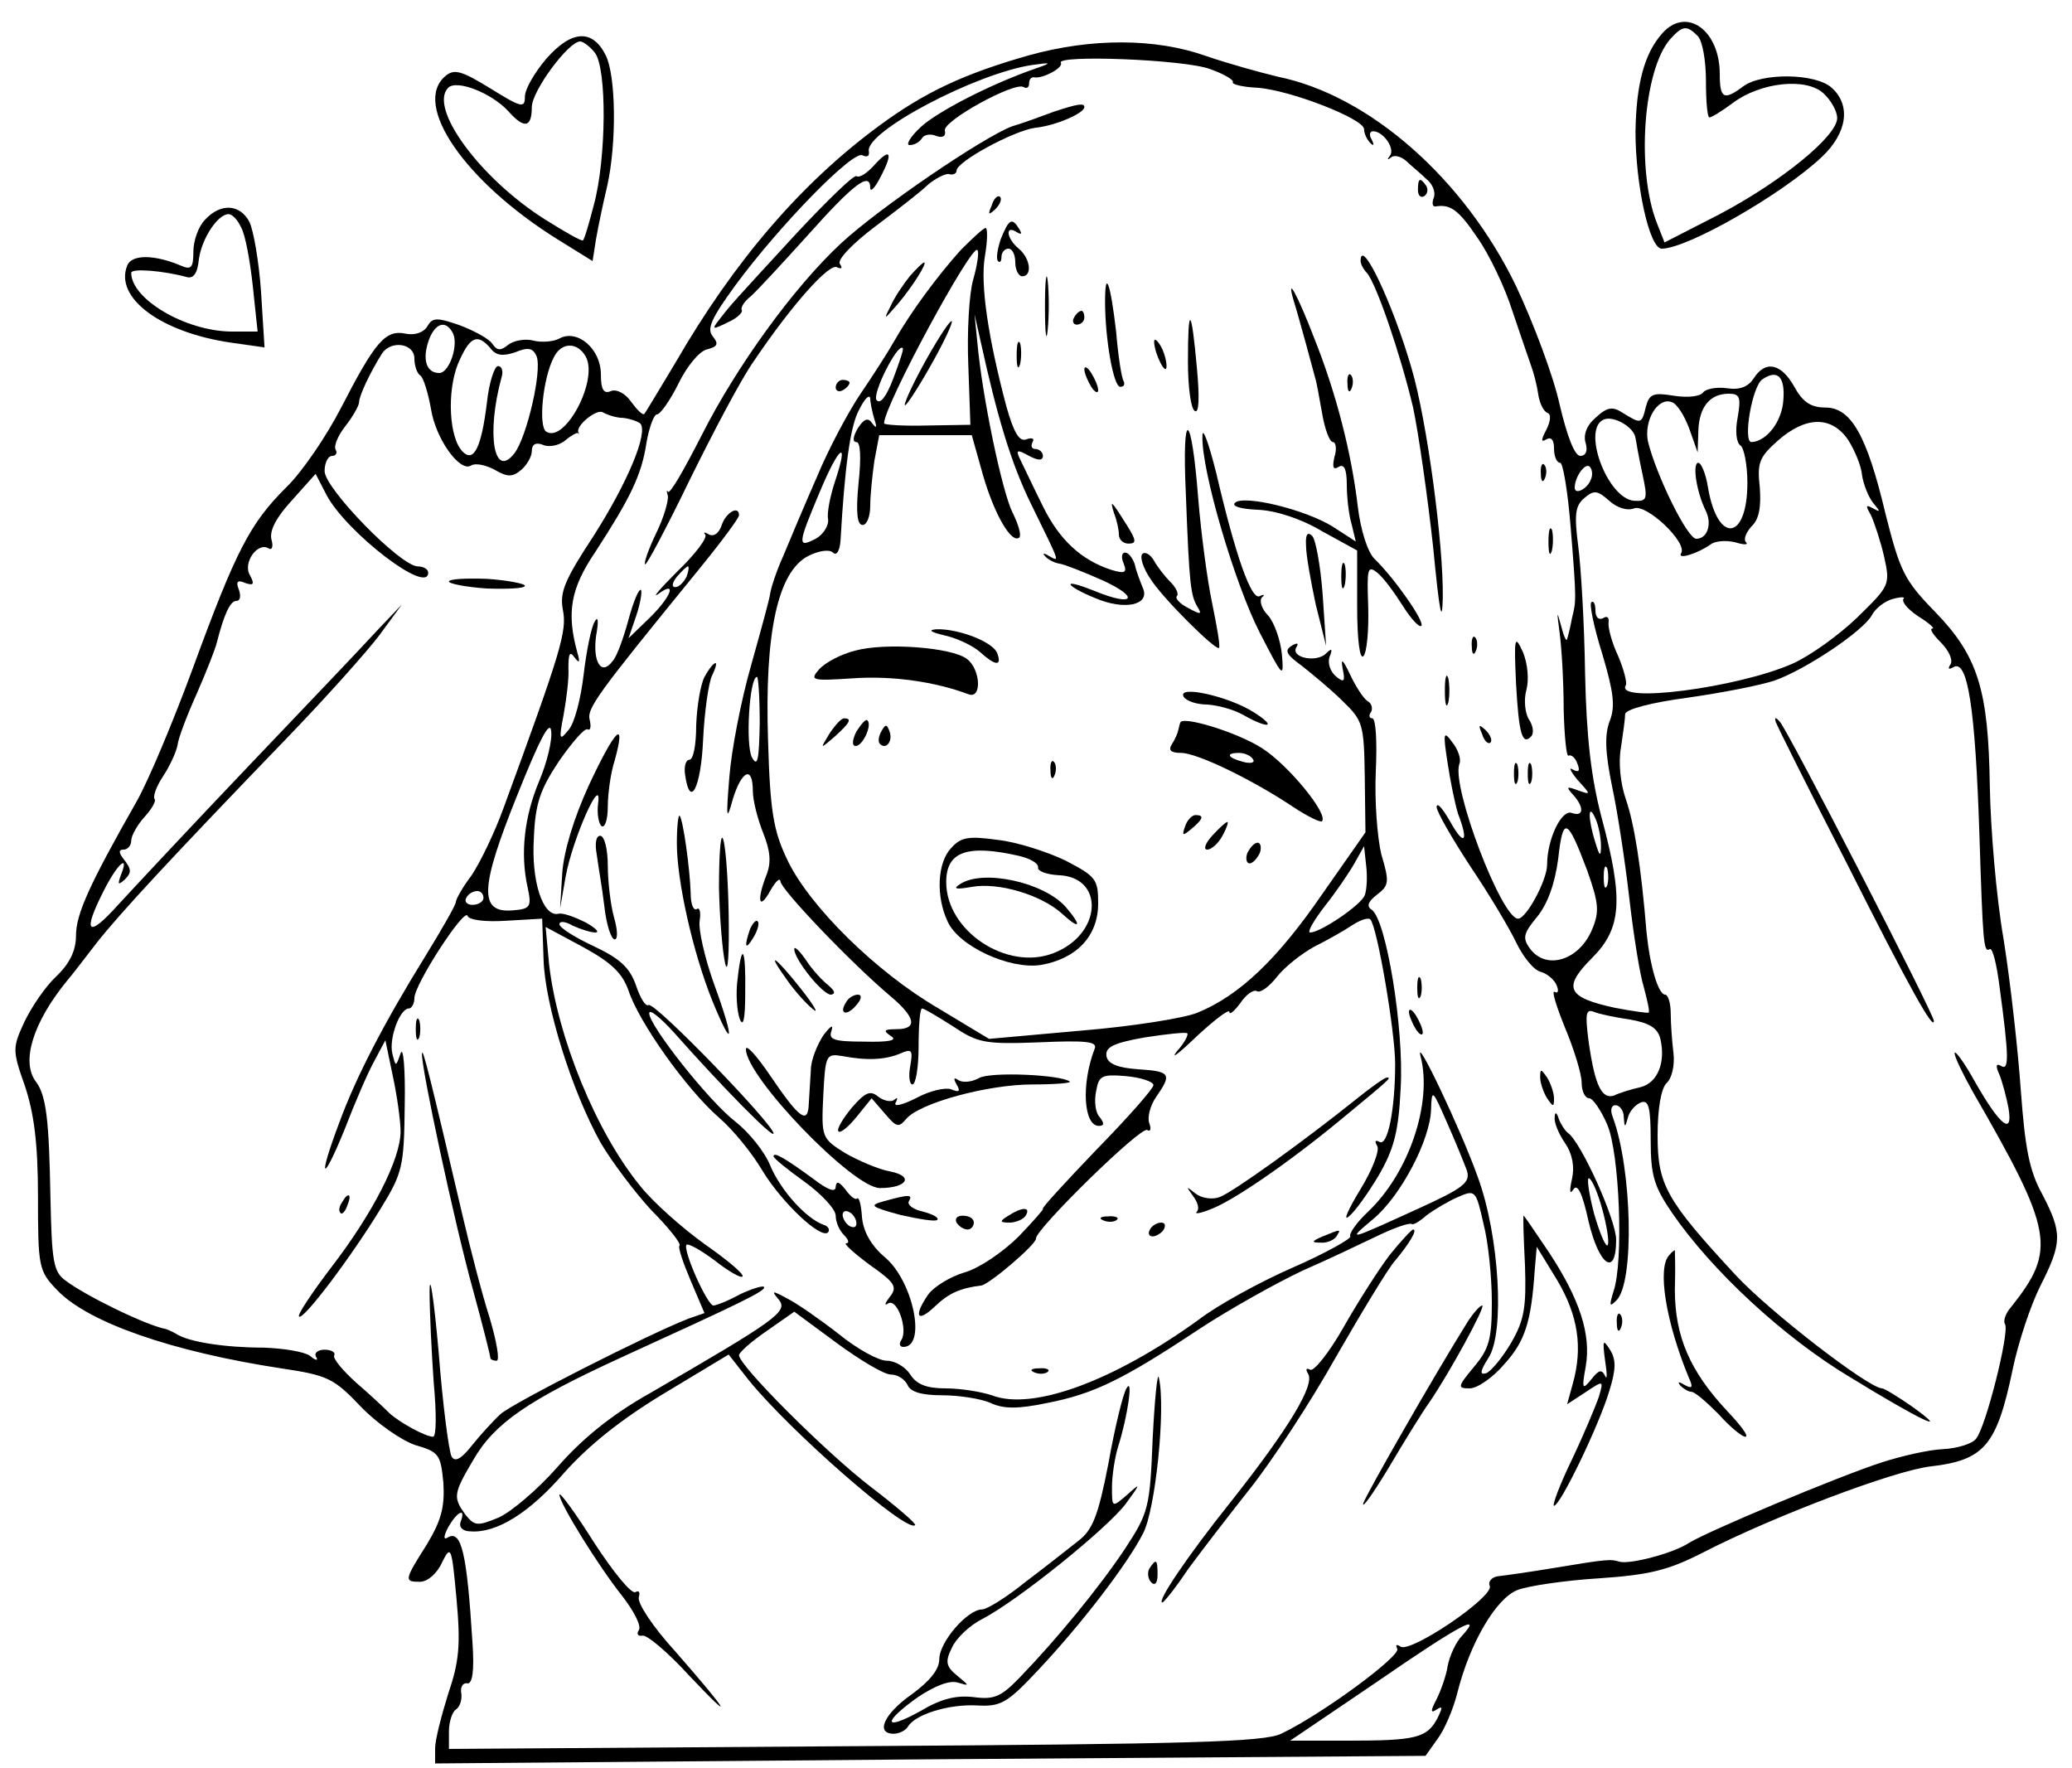 <?xml version="1.0" standalone="no"?>
<!DOCTYPE svg PUBLIC "-//W3C//DTD SVG 20010904//EN"
 "http://www.w3.org/TR/2001/REC-SVG-20010904/DTD/svg10.dtd">
<svg version="1.0" xmlns="http://www.w3.org/2000/svg"
 width="300pt" height="256pt" viewBox="0 0 300 256"
 preserveAspectRatio="xMidYMid meet">
<g transform="translate(0,256) scale(0.1,-0.1)"
fill="#000000" stroke="none">
<path d="M2407 2512 c-26 -29 -38 -73 -39 -143 0 -76 20 -169 38 -169 37 0
175 79 232 133 37 35 42 75 14 100 -23 21 -101 22 -128 2 -28 -21 -34 -18 -34
18 0 63 -48 98 -83 59z m51 -4 c7 -7 12 -36 12 -65 0 -29 2 -53 5 -53 3 0 18
9 34 21 40 30 106 37 131 14 11 -10 20 -26 20 -36 0 -26 -81 -92 -170 -139
l-80 -41 -11 28 c-30 76 -20 221 19 266 18 20 24 21 40 5z"/>
<path d="M791 2475 c-17 -20 -31 -44 -31 -55 0 -17 -5 -16 -50 12 -41 25 -52
29 -65 18 -49 -41 28 -153 163 -237 l50 -31 5 32 c3 17 10 51 16 76 14 62 13
160 -2 190 -19 38 -49 37 -86 -5z m70 9 c18 -22 17 -153 -1 -220 -7 -27 -14
-51 -16 -52 -1 -2 -26 12 -56 31 -93 59 -168 161 -139 190 12 12 62 -7 87 -34
23 -26 34 -24 34 6 0 23 53 95 70 95 4 0 14 -7 21 -16z"/>
<path d="M1490 2480 c-95 -27 -152 -54 -217 -102 -113 -83 -210 -196 -295
-343 -23 -38 -43 -72 -45 -74 -2 -3 -10 5 -19 17 -8 12 -21 19 -29 16 -11 -5
-15 2 -15 24 0 37 -34 66 -60 52 -9 -5 -27 -6 -38 -3 -12 3 -28 0 -36 -6 -11
-9 -16 -9 -23 1 -4 7 -26 19 -47 27 -34 12 -40 11 -47 -1 -5 -9 -18 -14 -32
-11 -29 6 -44 -12 -93 -107 -21 -41 -57 -94 -80 -116 -52 -52 -72 -90 -135
-262 -28 -76 -64 -162 -81 -192 -70 -123 -88 -164 -88 -195 0 -21 -9 -40 -29
-59 -16 -15 -36 -45 -46 -66 -17 -37 -17 -41 1 -92 13 -39 19 -82 19 -160 0
-103 1 -108 28 -136 45 -47 167 -89 324 -113 67 -10 76 -14 115 -55 24 -25 59
-49 79 -56 35 -10 37 -14 41 -55 2 -35 -3 -54 -24 -89 -33 -52 -33 -54 -10
-54 11 0 25 12 32 28 13 26 14 23 21 -53 6 -66 4 -90 -12 -137 -10 -32 -19
-67 -19 -79 l0 -22 717 6 717 5 17 24 c10 13 23 43 29 67 18 72 56 137 87 149
15 6 69 14 118 17 74 5 101 12 150 37 103 53 278 119 330 125 78 9 96 30 119
140 8 39 26 93 40 121 32 63 32 77 3 133 -19 34 -25 68 -31 149 -4 58 -15 157
-25 220 -11 63 -19 163 -20 222 -2 139 -17 188 -79 252 -45 46 -51 59 -72 142
-27 114 -50 154 -87 154 -21 0 -33 8 -45 30 -19 34 -42 39 -59 12 -8 -12 -20
-17 -39 -14 -15 2 -30 -1 -34 -6 -4 -6 -22 -8 -42 -5 -30 5 -36 3 -41 -16 -6
-25 -7 -25 -33 -9 -15 10 -23 9 -40 -7 -13 -11 -18 -25 -14 -37 3 -11 0 -18
-8 -18 -8 0 -19 28 -30 75 -9 41 -38 118 -63 171 -75 155 -212 276 -345 303
-25 6 -72 19 -104 30 -73 26 -166 26 -256 1z m262 -20 c20 -7 35 -16 33 -19
-2 -3 14 -7 35 -8 47 -3 155 -45 155 -60 0 -6 4 -15 9 -20 5 -5 6 -3 2 5 -4 6
-3 12 2 12 15 0 33 -26 24 -36 -4 -5 -3 -6 2 -2 4 4 14 2 22 -5 7 -7 21 -18
29 -26 9 -7 14 -19 11 -27 -3 -8 -2 -13 2 -13 22 4 34 -5 61 -45 17 -24 40
-72 51 -107 12 -35 24 -71 27 -79 3 -8 8 -26 10 -40 2 -14 8 -26 14 -28 5 -2
4 -12 -2 -24 -8 -15 -8 -19 0 -14 7 4 11 -1 11 -13 0 -12 4 -21 9 -21 4 0 11
-42 15 -92 9 -110 8 -108 2 -133 -2 -11 -5 -24 -7 -30 -1 -5 -5 4 -9 20 -6 22
-6 20 -2 -10 3 -22 6 -72 6 -112 1 -39 4 -69 7 -67 4 2 10 -3 13 -12 4 -10 2
-13 -7 -8 -6 4 -3 -3 7 -15 20 -22 20 -22 0 -15 -16 6 -17 5 -6 -7 16 -18 15
-32 -2 -26 -15 6 -36 -38 -36 -75 0 -22 -30 -78 -42 -78 -24 0 -97 192 -85
224 3 7 -2 21 -10 31 -13 18 -14 15 -7 -30 4 -27 11 -60 15 -73 16 -41 9 -48
-11 -12 -11 19 -19 29 -20 22 0 -7 22 -45 48 -85 27 -40 57 -90 67 -111 10
-21 26 -41 36 -43 10 -3 20 -12 23 -20 3 -7 2 -12 -3 -9 -5 3 2 -20 15 -52 13
-31 24 -67 24 -79 0 -13 5 -23 11 -23 5 0 17 -17 26 -38 18 -41 24 -200 9
-242 -6 -20 -6 -23 4 -13 27 25 23 191 -5 266 -4 10 -2 17 4 17 6 0 12 -8 12
-17 1 -16 2 -16 6 -1 2 9 11 19 19 22 11 4 14 -7 14 -55 0 -51 5 -67 31 -105
57 -83 161 -180 258 -238 101 -62 149 -85 89 -42 -20 14 -40 26 -43 26 -19 0
-163 111 -212 164 -101 109 -113 131 -113 202 0 39 5 68 13 76 8 7 12 27 10
43 -2 17 -4 42 -4 58 0 15 -4 27 -8 27 -10 0 -22 41 -27 90 -8 98 -18 158 -30
193 -8 23 -11 54 -7 75 3 20 6 42 6 48 0 7 38 17 91 24 49 7 106 18 126 25 45
16 127 71 140 94 5 10 19 21 31 24 11 3 18 3 15 0 -3 -4 6 -15 21 -25 16 -10
25 -18 21 -18 -5 0 1 -9 12 -20 12 -12 18 -26 14 -32 -4 -6 -3 -8 4 -4 21 13
32 -59 38 -244 5 -156 6 -170 15 -164 4 2 10 -22 14 -54 14 -103 14 -123 2
-115 -7 4 -8 0 -2 -13 4 -10 10 -32 13 -48 7 -41 -12 -26 -48 37 -16 29 -30
48 -30 42 0 -5 12 -30 26 -55 117 -203 122 -229 56 -312 -8 -9 -12 -20 -9 -25
7 -11 -28 -150 -42 -166 -5 -7 -27 -14 -48 -15 -21 -1 -60 -10 -88 -19 -62
-20 -253 -100 -280 -117 -23 -15 -85 -31 -100 -27 -13 4 -17 4 -95 -9 -36 -6
-72 -11 -81 -12 -9 -1 -15 -8 -12 -14 6 -16 -114 -97 -129 -88 -6 4 -8 3 -5
-3 6 -10 -109 -95 -168 -123 -25 -12 -132 -15 -617 -18 l-588 -4 0 26 c0 13 5
28 10 31 6 4 9 14 8 23 -2 9 2 16 8 15 8 -2 11 17 8 60 -8 129 -16 163 -36
151 -6 -4 -6 2 1 15 13 23 26 29 18 8 -3 -8 3 -14 14 -14 38 -3 86 27 136 85
36 40 82 77 145 115 l93 56 29 -37 c59 -73 229 -222 241 -210 2 2 -27 27 -65
56 -65 50 -190 175 -190 190 0 4 18 20 40 35 l40 28 61 -45 c34 -25 69 -46 79
-46 10 0 20 -7 24 -15 4 -10 20 -15 50 -15 25 0 56 -5 70 -11 19 -9 40 -9 83
0 66 13 108 33 218 106 44 29 112 67 150 85 39 17 89 41 112 52 23 11 44 18
47 16 2 -2 12 4 22 13 11 8 31 20 45 26 25 11 26 10 37 -39 7 -27 12 -78 12
-113 0 -54 -4 -68 -26 -94 -24 -29 -24 -31 -6 -31 11 0 34 16 50 35 30 33 39
61 44 135 l3 35 30 -49 c30 -51 37 -97 22 -150 l-8 -29 26 17 c27 18 27 18 20
-6 -4 -12 -21 -53 -39 -91 -18 -37 -29 -67 -26 -67 9 0 65 116 80 166 10 32
10 46 1 60 -10 16 -11 14 -7 -16 3 -19 3 -29 0 -22 -5 10 -9 9 -20 -5 -13 -16
-14 -14 -8 19 8 46 -9 98 -54 166 -19 28 -35 52 -36 52 -1 0 0 -33 2 -72 2
-61 -1 -79 -20 -112 -13 -22 -29 -41 -36 -44 -10 -3 -9 3 3 22 24 36 16 176
-15 261 -24 68 -93 213 -83 175 17 -67 -17 -168 -76 -224 -17 -16 -28 -32 -26
-36 2 -3 -35 -24 -83 -45 -48 -21 -110 -55 -137 -76 -122 -88 -240 -132 -299
-109 -15 5 -45 10 -67 10 -28 0 -42 6 -51 20 -7 11 -22 20 -34 20 -12 0 -43
17 -70 39 -27 21 -60 44 -74 51 -22 12 -24 12 -12 -2 13 -17 -4 -29 -187 -135
-57 -32 -99 -67 -134 -107 -28 -32 -67 -65 -85 -73 -31 -13 -35 -12 -48 4 -18
25 -18 30 11 79 31 54 80 87 215 149 173 79 211 97 206 102 -2 2 -18 -3 -35
-11 -16 -9 -34 -16 -38 -16 -9 0 -45 81 -39 88 3 2 21 -8 41 -23 19 -15 38
-26 40 -23 3 3 -22 24 -55 47 -32 23 -75 61 -93 84 -64 78 -120 216 -132 321
l-5 54 54 -29 c42 -23 57 -38 66 -63 15 -46 84 -143 131 -184 21 -18 49 -53
63 -77 28 -46 85 -100 95 -89 3 4 0 9 -7 11 -25 9 -62 50 -77 86 -8 20 -31 48
-50 63 -38 29 -125 139 -125 157 0 7 16 -6 36 -28 70 -79 144 -154 144 -146 0
13 -172 191 -181 186 -4 -3 -12 10 -18 28 -9 26 -23 39 -61 57 -28 13 -50 27
-50 32 0 5 9 4 19 -2 11 -5 26 -10 33 -10 7 0 0 7 -15 15 -16 8 -33 14 -39 12
-22 -4 -39 47 -35 110 2 50 9 70 37 112 19 27 37 48 41 45 4 -2 5 4 3 13 -5
17 9 36 159 220 31 38 57 73 57 77 0 15 -19 4 -25 -14 -4 -12 -11 -17 -18 -14
-7 4 -9 4 -6 0 4 -4 -14 -28 -40 -53 -25 -25 -38 -40 -28 -33 28 21 19 -4 -13
-35 l-30 -29 11 32 c6 18 9 35 7 38 -3 2 -11 -17 -18 -43 -7 -26 -17 -54 -23
-60 -16 -22 -29 -2 -24 36 4 22 3 30 -2 21 -5 -8 -12 -43 -16 -77 -4 -34 -13
-70 -22 -80 -13 -16 -14 -14 -7 22 4 22 8 53 7 68 0 21 2 25 9 15 7 -9 8 -7 4
7 -16 58 -10 93 26 146 50 77 67 111 74 158 4 23 11 41 15 41 5 0 19 20 31 44
12 25 30 47 41 50 16 4 18 8 9 19 -9 11 -2 26 32 73 64 87 172 198 185 189 7
-3 10 -1 9 6 -6 28 155 113 237 125 28 4 28 3 5 -5 -64 -22 -142 -62 -167 -85
-15 -14 -22 -26 -16 -26 7 0 14 4 18 10 3 5 12 7 21 3 9 -3 14 0 12 8 -3 14
101 71 114 63 5 -3 8 0 8 5 0 6 3 10 8 9 12 -2 42 14 38 21 -8 12 179 5 216
-9z m-1097 -381 c10 -16 -4 -59 -19 -59 -19 0 -25 20 -15 48 9 24 24 29 34 11z
m55 -23 c8 -11 18 -12 36 -6 19 8 26 6 31 -6 8 -21 -14 -116 -32 -140 -30 -39
-41 28 -19 109 3 9 1 17 -5 17 -5 0 -13 -24 -16 -53 -8 -65 -19 -87 -35 -71
-20 20 -23 87 -7 127 17 40 28 45 47 23z m-110 -15 c0 -11 4 -22 9 -25 4 -3
11 -25 15 -48 7 -44 42 -92 58 -82 6 4 21 1 34 -6 19 -11 26 -11 39 0 8 7 15
19 15 27 0 10 6 13 16 9 9 -4 23 -1 32 6 8 7 17 12 19 11 1 -2 2 -1 1 0 -7 9
26 36 35 30 7 -4 20 -8 29 -8 10 -1 21 -5 25 -8 12 -13 -18 -85 -67 -162 -42
-64 -50 -82 -45 -108 6 -31 -2 -58 -86 -287 -13 -36 -34 -79 -46 -97 -13 -17
-23 -35 -23 -39 0 -4 -20 -39 -44 -78 -60 -97 -101 -176 -125 -242 -31 -82
-25 -90 8 -9 15 39 34 83 43 99 l16 30 11 -53 c6 -28 11 -64 11 -79 0 -40 -40
-118 -99 -195 -29 -38 -51 -71 -48 -73 6 -6 76 87 118 156 32 52 34 61 35 150
1 52 -2 86 -6 75 -7 -20 -7 -20 -12 0 -5 22 11 65 24 65 4 0 8 7 8 15 0 20 73
132 77 119 2 -6 26 -9 56 -7 l52 3 2 -59 c2 -66 41 -191 83 -266 16 -27 49
-71 73 -97 25 -25 43 -48 41 -51 -3 -2 5 -25 16 -51 l20 -47 -23 -8 c-57 -22
-254 -122 -272 -138 -11 -10 -30 -31 -42 -46 -15 -19 -24 -24 -29 -16 -4 7
-13 75 -19 153 -7 78 -13 116 -13 86 0 -30 3 -90 6 -132 4 -43 4 -78 -1 -78
-11 0 -49 21 -63 34 -6 6 -27 26 -48 44 -20 18 -35 36 -32 40 2 4 -4 8 -14 8
-10 0 -16 -5 -12 -11 3 -5 -1 -5 -9 2 -8 6 -38 11 -68 12 -54 0 -108 8 -126
20 -5 3 -12 6 -15 7 -28 5 -116 48 -145 70 -18 13 -20 28 -22 122 -2 111 -6
146 -21 166 -22 29 -4 86 45 146 7 8 26 33 43 55 33 42 108 123 274 295 56 58
116 125 135 150 l33 45 -38 -40 c-20 -22 -104 -110 -185 -195 -81 -85 -165
-175 -188 -200 -44 -49 -52 -41 -21 20 20 40 38 55 25 23 -5 -14 -4 -15 6 -6
10 10 9 15 -1 28 -8 10 -9 15 -1 15 6 0 11 6 11 13 0 7 9 23 19 34 11 12 17
23 15 26 -3 3 2 18 12 33 10 15 19 35 21 45 1 10 14 44 28 75 14 32 27 65 29
74 10 39 19 60 28 60 6 0 7 7 4 16 -5 12 -2 15 9 10 12 -4 14 -2 7 11 -11 18
11 49 27 39 5 -3 7 3 4 13 -3 13 7 32 30 57 l34 38 16 -31 c29 -54 147 -145
147 -112 0 5 -7 9 -15 9 -25 0 -135 113 -135 138 0 12 5 22 11 22 5 0 8 4 5 9
-3 5 3 20 14 34 11 14 20 30 20 35 0 9 16 43 33 70 13 20 47 15 47 -7z m248 3
c19 -34 -30 -126 -57 -109 -12 7 -5 78 11 108 11 22 34 22 46 1z m1734 -64
c-2 -30 -24 -59 -46 -60 -13 0 1 82 16 91 22 15 33 3 30 -31z m-66 -24 c-4
-20 -2 -37 4 -41 5 -3 10 -28 10 -54 0 -84 -43 -89 -57 -7 -3 20 -10 36 -14
36 -9 0 -3 -42 11 -70 9 -19 2 -40 -14 -40 -13 0 -58 92 -70 141 -6 30 14 64
34 57 8 -2 19 -20 26 -39 l12 -34 1 31 c1 35 17 54 44 54 16 0 18 -5 13 -34z
m-148 -30 c1 -6 5 -29 10 -52 8 -37 7 -40 -12 -39 -39 3 -77 106 -43 118 15 5
43 -12 45 -27z m308 -3 c10 -16 19 -38 20 -51 2 -13 9 -31 16 -40 11 -13 11
-14 0 -8 -11 6 -11 4 -3 -10 5 -11 14 -38 19 -60 9 -41 8 -42 -39 -88 -27 -26
-69 -56 -94 -67 -80 -35 -258 -58 -241 -31 2 4 -3 23 -11 42 -9 19 -15 41 -14
49 1 7 -2 10 -8 6 -6 -3 -11 1 -11 11 0 10 -3 15 -6 12 -3 -3 4 -37 16 -75 16
-54 19 -75 11 -96 -8 -20 -7 -46 3 -95 8 -37 19 -110 25 -162 6 -52 15 -110
21 -129 5 -19 9 -36 7 -37 -1 -1 -23 2 -49 7 -69 15 -76 29 -33 72 43 43 46
84 14 203 -15 57 -22 115 -24 209 -1 72 -6 155 -10 185 -6 46 -4 58 9 69 14
12 19 11 36 -4 11 -10 26 -15 36 -11 18 7 78 -50 68 -65 -6 -10 25 0 43 13 7
5 22 6 35 3 13 -4 20 -4 16 0 -4 4 0 14 8 23 11 10 14 28 12 56 -4 36 -1 44
26 68 41 36 78 36 102 1z m-373 -58 c-5 -13 -23 -22 -23 -11 0 15 14 35 21 31
4 -3 6 -12 2 -20z m-1309 -140 c-4 -8 -11 -15 -16 -15 -6 0 -5 6 2 15 7 8 14
15 16 15 2 0 1 -7 -2 -15z m-213 -295 c-22 -52 -28 -106 -17 -155 6 -28 4 -31
-22 -33 -49 -4 -47 33 7 167 32 80 47 109 49 93 2 -13 -6 -46 -17 -72z m1537
-95 c0 -16 -2 -15 -8 5 -11 34 -11 60 0 35 5 -11 8 -29 8 -40z m-20 -35 c17
-48 18 -60 7 -86 -19 -45 -67 -59 -90 -27 -11 15 -9 22 10 45 15 18 26 47 31
84 7 63 13 61 42 -16z m29 -22 c-3 -7 -5 -2 -5 12 0 14 2 19 5 13 2 -7 2 -19
0 -25z m-1627 -18 c0 -5 -7 -10 -16 -10 -8 0 -12 5 -9 10 3 6 10 10 16 10 5 0
9 -4 9 -10z m1660 -176 c28 -5 40 -12 44 -28 8 -34 -4 -64 -29 -70 -13 -3 -30
-8 -38 -12 -18 -6 -28 15 -37 79 -5 39 -4 47 8 42 7 -3 31 -8 52 -11z m-236
-219 c5 -17 -5 -25 -71 -55 -103 -47 -103 -47 -65 -15 40 33 83 115 84 159 1
30 2 29 23 -19 12 -27 25 -59 29 -70z m-7 -673 c-9 -9 -18 -29 -21 -44 -2 -14
-10 -36 -16 -48 -9 -17 -9 -21 0 -15 9 6 9 3 1 -13 -15 -28 -31 -32 -128 -32
l-85 0 124 84 c122 84 156 102 125 68z"/>
<path d="M1525 2398 c-16 -6 -43 -16 -60 -21 -42 -16 -192 -118 -247 -169 -69
-64 -152 -179 -202 -278 -25 -49 -46 -86 -49 -82 -2 4 -2 1 0 -6 1 -7 -6 -32
-17 -54 -11 -23 -18 -43 -16 -45 2 -2 31 53 65 123 34 69 75 147 93 172 54 80
109 142 120 135 7 -3 8 -1 4 5 -4 6 18 29 51 54 32 24 67 51 77 61 11 9 25 16
30 15 6 -2 11 1 11 5 0 13 83 58 114 62 29 3 71 21 71 30 0 6 -9 5 -45 -7z"/>
<path d="M1265 2320 c-10 -11 -21 -18 -25 -15 -4 2 -42 -35 -86 -82 -93 -101
-95 -103 -112 -125 -12 -15 -11 -16 11 -5 14 6 23 15 21 18 -2 4 4 13 13 20 9
8 46 48 83 89 66 74 90 92 90 68 0 -7 7 0 15 16 19 36 14 43 -10 16z"/>
<path d="M2053 2285 c0 -8 4 -12 9 -9 5 3 6 10 3 15 -9 13 -12 11 -12 -6z"/>
<path d="M1436 2263 c-6 -14 -5 -15 5 -6 7 7 10 15 7 18 -3 3 -9 -2 -12 -12z"/>
<path d="M1449 2214 c-5 -15 -7 -29 -4 -32 3 -3 5 0 5 6 0 7 5 12 10 12 6 0
10 -9 10 -20 0 -11 5 -20 10 -20 15 0 12 26 -5 40 -18 15 -20 35 -3 24 7 -4 8
-3 4 4 -11 18 -15 15 -27 -14z"/>
<path d="M1391 2198 c-34 -38 -72 -89 -97 -133 -9 -16 -31 -50 -48 -75 -17
-25 -46 -79 -63 -120 -18 -41 -40 -93 -49 -115 -10 -22 -18 -47 -19 -55 -1 -8
-14 -55 -28 -105 -14 -49 -28 -121 -31 -160 -5 -61 -4 -65 5 -32 13 42 29 49
29 12 0 -14 7 -41 15 -61 10 -25 12 -42 5 -60 -15 -38 -11 -53 5 -24 8 14 14
20 15 14 0 -11 101 -117 159 -166 37 -31 40 -48 9 -48 -18 0 -20 -2 -8 -10 10
-6 -2 -9 -39 -8 -44 0 -52 3 -47 16 3 10 -2 6 -12 -7 -9 -14 -18 -36 -18 -50
-1 -14 -2 -36 -3 -49 -1 -31 -14 -21 -56 41 -19 28 -35 46 -35 38 0 -40 155
-201 194 -201 39 0 50 17 15 24 -17 3 -47 16 -66 27 -33 21 -34 22 -31 83 3
59 4 61 28 57 37 -7 63 -5 84 4 16 7 18 5 14 -18 -3 -15 -1 -27 3 -27 5 0 9
25 9 55 0 30 2 55 5 55 3 0 23 -12 45 -26 36 -24 46 -26 125 -23 68 3 84 1 80
-9 -20 -52 -16 -112 6 -112 8 0 8 4 1 13 -6 6 -8 23 -5 37 4 23 8 25 44 22 21
-2 39 -8 39 -13 0 -5 -37 -47 -83 -94 -45 -47 -80 -85 -77 -85 2 0 -14 -18
-35 -40 -22 -22 -57 -46 -78 -52 -21 -6 -45 -21 -53 -32 -22 -32 -16 -42 10
-17 20 19 36 26 67 30 12 2 80 60 79 68 -1 13 152 163 161 157 5 -3 6 2 3 10
-3 8 1 25 10 38 23 33 21 37 -26 40 -30 2 -44 8 -46 19 -2 13 10 19 55 27 32
5 60 8 62 6 2 -2 -4 -14 -15 -26 -10 -13 3 -3 29 22 26 24 47 40 47 35 0 -5 7
1 16 13 8 12 19 20 24 17 5 -3 18 7 29 21 11 14 35 33 53 43 18 9 43 23 55 31
12 8 24 12 27 9 10 -10 36 -163 36 -209 0 -67 -11 -121 -23 -113 -6 3 -7 1 -3
-6 4 -6 -7 -35 -25 -64 -17 -28 -25 -46 -16 -38 9 7 28 34 43 59 22 38 29 63
32 127 5 86 -21 244 -42 258 -8 5 -5 12 8 22 17 13 18 18 6 58 -6 25 -10 79
-8 121 2 42 0 76 -5 76 -4 0 -6 4 -2 9 3 5 1 13 -5 16 -6 4 -17 21 -25 38 -11
23 -14 25 -11 9 4 -19 2 -21 -10 -11 -8 7 -12 19 -9 28 5 12 3 13 -5 5 -14
-14 -52 -6 -43 9 4 6 1 7 -7 2 -11 -7 -7 -13 15 -29 15 -12 42 -34 59 -51 29
-28 31 -33 32 -110 l1 -80 -63 -90 c-64 -93 -119 -146 -180 -171 -19 -8 -95
-20 -168 -26 l-134 -12 -73 44 c-91 53 -187 148 -219 215 -20 42 -25 69 -28
174 -5 155 14 243 58 266 16 8 31 10 36 5 5 -5 10 2 11 18 6 105 14 166 27
189 8 16 15 23 16 16 0 -6 3 -20 6 -30 4 -12 3 -14 -3 -6 -6 9 -12 7 -21 -7
-7 -12 -8 -20 -2 -20 6 0 7 -23 3 -60 -4 -42 -2 -60 6 -60 6 0 11 12 11 28 0
15 3 44 6 65 l7 37 67 0 67 0 16 -57 c17 -59 42 -101 53 -91 3 4 -2 20 -10 36
-15 30 -44 168 -51 247 l-4 40 9 -40 c24 -109 44 -176 73 -235 42 -86 42 -84
26 -75 -8 5 -10 4 -6 0 4 -5 14 -10 21 -11 7 -1 35 -12 62 -24 55 -25 46 -39
-10 -16 -20 8 -36 13 -36 10 0 -3 16 -12 36 -20 42 -18 79 -10 69 14 -4 10
-10 25 -12 35 -3 9 -9 17 -14 17 -5 0 -6 -7 -2 -16 5 -13 2 -15 -18 -9 -43 14
-75 43 -99 92 -13 26 -27 56 -32 66 -8 16 -6 17 12 7 13 -7 20 -7 20 0 0 5 -5
10 -11 10 -5 0 -7 4 -4 10 3 5 0 7 -9 4 -10 -4 -18 9 -29 48 -26 98 -38 176
-31 217 4 23 4 41 1 41 -3 0 -19 -15 -36 -32z m18 -43 c-6 -21 -9 -77 -7 -124
l3 -86 -62 -1 c-35 -1 -63 1 -63 3 0 26 127 260 135 251 3 -2 0 -22 -6 -43z
m-116 -144 c-10 -26 -19 -37 -24 -30 -6 10 31 83 38 75 2 -1 -5 -21 -14 -45z
m-84 -148 c-7 -21 -12 -46 -10 -55 1 -9 -7 -22 -18 -28 -27 -14 -26 -8 6 68
28 67 43 78 22 15z m-109 -350 c-1 -53 -3 -64 -11 -50 -10 17 -4 117 7 117 2
0 4 -30 4 -67z m876 -249 c-5 -14 -64 -54 -79 -54 -5 0 5 17 21 38 16 20 35
48 43 62 l14 25 3 -28 c2 -16 1 -35 -2 -43z"/>
<path d="M1342 2041 c-18 -32 -32 -62 -32 -67 0 -5 16 19 36 54 20 35 34 65
32 67 -2 2 -18 -22 -36 -54z"/>
<path d="M1970 2182 c0 -4 4 -12 9 -17 14 -16 49 -119 67 -195 8 -38 21 -129
29 -202 9 -93 13 -115 14 -73 1 78 -23 256 -45 331 -27 94 -74 193 -74 156z"/>
<path d="M1318 2161 c-9 -11 -22 -30 -28 -43 -11 -22 -11 -22 10 2 22 26 43
60 38 60 -2 0 -11 -9 -20 -19z"/>
<path d="M1513 2115 c0 -38 2 -53 4 -32 2 20 2 52 0 70 -2 17 -4 1 -4 -38z"/>
<path d="M1600 2123 c0 -53 12 -123 22 -123 5 0 7 3 5 8 -3 4 -8 36 -11 72 -8
69 -16 93 -16 43z"/>
<path d="M1873 2125 c7 -22 30 -107 32 -115 1 -3 5 -24 9 -47 4 -24 11 -43 16
-43 4 0 6 -10 2 -22 -3 -14 -2 -19 6 -14 8 5 12 -3 12 -26 0 -18 3 -44 7 -57
l6 -25 -34 22 c-41 25 -129 46 -141 34 -5 -5 9 -9 33 -10 26 -1 63 -13 93 -31
l51 -28 0 -81 c0 -50 4 -77 9 -72 5 5 8 37 7 72 -2 55 -1 60 13 49 9 -7 25
-29 37 -48 12 -19 24 -32 27 -29 5 6 -39 69 -68 97 -10 10 -20 42 -24 75 -9
77 -31 164 -63 244 -25 65 -41 93 -30 55z"/>
<path d="M1555 2100 c-3 -5 -1 -10 4 -10 6 0 11 5 11 10 0 6 -2 10 -4 10 -3 0
-8 -4 -11 -10z"/>
<path d="M1720 2037 c0 -36 4 -69 10 -72 6 -4 7 19 3 62 -8 89 -13 93 -13 10z"/>
<path d="M1472 2045 c0 -16 2 -22 5 -12 2 9 2 23 0 30 -3 6 -5 -1 -5 -18z"/>
<path d="M1671 2065 c1 -19 18 -51 18 -35 0 8 -4 22 -9 30 -5 8 -9 11 -9 5z"/>
<path d="M1570 2025 c0 -5 5 -17 10 -25 5 -8 10 -10 10 -5 0 6 -5 17 -10 25
-5 8 -10 11 -10 5z"/>
<path d="M1951 2004 c0 -11 3 -14 6 -6 3 7 2 16 -1 19 -3 4 -6 -2 -5 -13z"/>
<path d="M1210 1999 c0 -5 5 -7 10 -4 6 3 10 8 10 11 0 2 -4 4 -10 4 -5 0 -10
-5 -10 -11z"/>
<path d="M1717 1844 c5 -133 7 -146 17 -163 7 -11 4 -11 -14 -1 -12 6 -19 14
-16 17 3 3 -1 12 -9 20 -8 8 -19 22 -24 31 -5 9 -13 14 -17 10 -4 -4 1 -20 11
-35 17 -28 96 -106 100 -101 2 2 -3 31 -10 65 -7 33 -16 101 -20 150 -10 130
-24 135 -18 7z"/>
<path d="M1741 1929 c-2 -49 47 -215 83 -285 34 -66 35 -67 32 -31 -2 20 -11
46 -20 56 -9 9 -13 21 -9 26 5 4 3 5 -3 2 -12 -7 -35 58 -63 178 -11 44 -20
68 -20 54z"/>
<path d="M2231 1874 c0 -11 3 -14 6 -6 3 7 2 16 -1 19 -3 4 -6 -2 -5 -13z"/>
<path d="M1613 1817 c4 -10 7 -24 7 -31 0 -7 6 -13 14 -13 12 0 11 5 -2 26
-22 35 -26 40 -19 18z"/>
<path d="M2242 1775 c0 -16 2 -22 5 -12 2 9 2 23 0 30 -3 6 -5 -1 -5 -18z"/>
<path d="M1891 1770 c0 -14 7 -52 14 -85 l15 -60 -5 75 c-3 40 -10 79 -15 84
-7 7 -10 2 -9 -14z"/>
<path d="M1942 1725 c0 -16 2 -22 5 -12 2 9 2 23 0 30 -3 6 -5 -1 -5 -18z"/>
<path d="M1368 1640 c18 -4 41 -15 51 -24 22 -20 32 -21 25 -2 -6 17 -57 36
-88 35 -13 -1 -9 -4 12 -9z"/>
<path d="M2131 1624 c0 -11 3 -14 6 -6 3 7 2 16 -1 19 -3 4 -6 -2 -5 -13z"/>
<path d="M2195 1571 c4 -73 9 -91 22 -77 4 4 3 15 -3 24 -6 9 -8 29 -4 43 4
15 2 38 -5 55 -12 26 -13 22 -10 -45z"/>
<path d="M1238 1618 c-20 -5 -43 -17 -52 -27 -14 -16 -11 -17 49 -13 57 4 119
-5 167 -23 20 -8 18 36 -2 51 -22 17 -119 24 -162 12z"/>
<path d="M1020 1580 c-6 -12 -11 -43 -12 -70 0 -28 -4 -50 -10 -50 -5 0 -8
-10 -6 -22 7 -50 23 -18 26 51 2 41 8 83 13 93 5 10 7 18 5 18 -3 0 -10 -9
-16 -20z"/>
<path d="M2092 1560 c0 -19 2 -27 5 -17 2 9 2 25 0 35 -3 9 -5 1 -5 -18z"/>
<path d="M1714 1551 c4 -6 19 -11 34 -11 15 -1 38 -7 52 -15 37 -21 50 -18 15
4 -36 23 -112 40 -101 22z"/>
<path d="M1201 1498 c-14 -23 -14 -23 8 -4 22 20 25 26 13 26 -4 0 -13 -10
-21 -22z"/>
<path d="M1240 1501 c-6 -12 -7 -21 -1 -21 10 0 24 30 17 37 -2 3 -9 -5 -16
-16z"/>
<path d="M1709 1514 c-1 -2 -2 -7 -3 -11 -1 -5 -5 -14 -9 -20 -6 -9 -2 -13 13
-13 23 0 102 -38 162 -78 21 -14 40 -23 42 -21 10 10 -49 82 -87 106 -36 23
-115 47 -118 37z m105 -53 c4 -5 -3 -7 -14 -4 -23 6 -26 13 -6 13 8 0 17 -4
20 -9z"/>
<path d="M2571 1515 c2 -6 48 -98 103 -205 91 -181 126 -243 126 -228 0 10
-212 422 -223 433 -6 7 -8 7 -6 0z"/>
<path d="M1276 1501 c-4 -7 -5 -15 -2 -18 9 -9 19 4 14 18 -4 11 -6 11 -12 0z"/>
<path d="M2146 1497 c3 -10 9 -15 12 -12 3 3 0 11 -7 18 -10 9 -11 8 -5 -6z"/>
<path d="M853 1424 c-23 -50 -37 -98 -39 -129 l-3 -50 8 46 c10 55 53 151 47
106 -2 -15 1 -30 5 -33 5 -3 9 10 9 28 0 18 4 49 10 67 17 62 1 46 -37 -35z"/>
<path d="M1521 1444 c0 -11 3 -14 6 -6 3 7 2 16 -1 19 -3 4 -6 -2 -5 -13z"/>
<path d="M2192 1440 c0 -14 2 -19 5 -12 2 6 2 18 0 25 -3 6 -5 1 -5 -13z"/>
<path d="M2212 1440 c0 -14 2 -19 5 -12 2 6 2 18 0 25 -3 6 -5 1 -5 -13z"/>
<path d="M980 1339 c0 -54 23 -157 51 -227 31 -76 33 -59 3 23 -14 39 -23 80
-21 92 2 12 0 20 -4 17 -5 -3 -9 7 -9 23 -1 35 -11 107 -16 112 -2 2 -4 -16
-4 -40z"/>
<path d="M1716 1364 c-5 -14 -4 -15 9 -4 17 14 19 20 6 20 -5 0 -12 -7 -15
-16z"/>
<path d="M1755 1350 c-10 -11 -13 -20 -7 -20 6 0 16 9 22 20 6 11 9 20 7 20
-2 0 -12 -9 -22 -20z"/>
<path d="M864 1323 c2 -16 8 -49 11 -75 3 -27 10 -48 15 -48 5 0 4 15 -1 32
-5 18 -9 52 -9 75 0 24 -5 43 -11 43 -6 0 -8 -11 -5 -27z"/>
<path d="M1041 1274 c1 -43 5 -92 9 -109 4 -17 6 14 5 73 -1 56 -5 105 -9 109
-3 3 -5 -29 -5 -73z"/>
<path d="M1377 1332 c-20 -21 -22 -70 -5 -106 16 -36 90 -70 135 -63 52 9 83
42 83 89 0 35 -3 39 -47 62 -27 13 -71 27 -98 30 -43 6 -54 4 -68 -12z m98
-11 c17 -4 29 -11 28 -17 -1 -5 12 -10 29 -11 68 -2 64 -86 -7 -113 -67 -26
-155 32 -155 103 0 44 30 55 105 38z"/>
<path d="M1390 1280 c-11 -7 -6 -8 17 -4 38 7 100 -11 131 -39 26 -24 29 -18
5 10 -32 36 -120 55 -153 33z"/>
<path d="M1806 1325 c-3 -8 -1 -15 3 -15 5 0 11 7 15 15 3 8 1 15 -3 15 -5 0
-11 -7 -15 -15z"/>
<path d="M1086 1215 c-9 -26 -7 -32 5 -12 6 10 9 21 6 23 -2 3 -7 -2 -11 -11z"/>
<path d="M1150 1186 c0 -15 41 -66 53 -66 7 1 6 5 -3 13 -9 7 -24 23 -33 37
-9 13 -17 21 -17 16z"/>
<path d="M1068 1143 c-3 -21 -1 -47 3 -58 5 -13 8 -1 8 38 1 65 -5 75 -11 20z"/>
<path d="M1139 1142 c11 -16 28 -35 38 -43 9 -8 2 5 -17 29 -38 48 -52 57 -21
14z"/>
<path d="M2052 1130 c0 -14 2 -19 5 -12 2 6 2 18 0 25 -3 6 -5 1 -5 -13z"/>
<path d="M1225 1109 c-11 -17 1 -21 15 -4 8 9 8 15 2 15 -6 0 -14 -5 -17 -11z"/>
<path d="M2040 1095 c0 -5 5 -17 10 -25 5 -8 10 -10 10 -5 0 6 -5 17 -10 25
-5 8 -10 11 -10 5z"/>
<path d="M1417 999 c-9 -5 -22 -7 -29 -3 -7 5 -8 3 -3 -6 6 -10 4 -12 -8 -7
-8 3 -31 -2 -51 -13 -20 -10 -33 -13 -29 -6 3 6 3 8 -2 4 -4 -4 -15 -2 -23 4
-12 10 -19 7 -39 -16 -13 -16 -22 -31 -19 -34 3 -3 15 7 27 22 l21 26 19 -22
c17 -20 20 -21 31 -8 19 23 118 50 183 50 32 0 56 2 54 4 -11 10 -116 15 -132
5z"/>
<path d="M2230 1000 c0 -8 5 -22 10 -30 9 -13 10 -13 10 0 0 8 -5 22 -10 30
-9 13 -10 13 -10 0z"/>
<path d="M1964 969 c-76 -61 -179 -135 -198 -142 -10 -4 -26 -2 -35 5 -14 11
-14 11 -4 -3 7 -9 10 -19 6 -23 -4 -4 4 -3 19 3 33 12 114 68 188 129 74 61
75 62 68 62 -3 0 -23 -14 -44 -31z"/>
<path d="M2251 942 c-1 -7 6 -24 15 -37 11 -16 14 -35 10 -52 -4 -18 -3 -23 2
-15 6 9 13 -5 22 -46 15 -64 40 -82 40 -27 0 29 -51 142 -70 155 -4 3 -10 12
-13 20 -3 10 -6 11 -6 2z m69 -133 c6 -22 10 -45 8 -51 -2 -6 -11 14 -20 45
-8 31 -11 54 -7 51 5 -3 13 -23 19 -45z"/>
<path d="M1120 886 c0 -3 20 -19 45 -37 25 -18 45 -40 45 -49 0 -9 5 -21 12
-28 7 -7 8 -12 3 -12 -4 0 11 -14 34 -31 37 -26 41 -32 29 -47 -7 -9 -8 -13
-2 -9 13 8 29 -38 19 -53 -4 -6 -2 -10 3 -10 34 0 14 96 -27 130 -20 17 -31
37 -33 58 -1 17 -4 29 -7 27 -2 -3 -10 3 -17 13 -9 11 -13 13 -14 4 0 -9 -11
-5 -32 11 -41 30 -58 40 -58 33z m120 -97 c0 -6 -4 -7 -10 -4 -5 3 -10 11 -10
16 0 6 5 7 10 4 6 -3 10 -11 10 -16z"/>
<path d="M1280 821 c-22 -6 -20 -8 24 -20 27 -6 51 -10 53 -7 3 3 -6 8 -21 12
-14 3 -23 10 -20 15 6 10 0 10 -36 0z"/>
<path d="M1460 800 c-13 -8 -13 -10 2 -10 9 0 20 5 23 10 8 13 -5 13 -25 0z"/>
<path d="M1385 790 c3 -5 10 -10 16 -10 5 0 9 5 9 10 0 6 -7 10 -16 10 -8 0
-12 -4 -9 -10z"/>
<path d="M1598 793 c7 -3 16 -2 19 1 4 3 -2 6 -13 5 -11 0 -14 -3 -6 -6z"/>
<path d="M1665 780 c-3 -5 -2 -10 4 -10 5 0 13 5 16 10 3 6 2 10 -4 10 -5 0
-13 -4 -16 -10z"/>
<path d="M1915 770 c-16 -7 -17 -9 -3 -9 9 -1 20 4 23 9 7 11 7 11 -20 0z"/>
<path d="M2012 743 c-16 -21 -46 -68 -67 -105 -21 -37 -43 -64 -48 -61 -6 3
-7 1 -3 -6 10 -16 -28 -79 -111 -184 -64 -80 -109 -147 -100 -147 2 0 19 21
37 48 19 26 60 79 90 117 31 39 87 124 124 190 38 66 76 129 86 140 20 24 33
45 26 45 -2 0 -18 -17 -34 -37z"/>
<path d="M2417 743 c-18 -18 -5 -97 28 -177 7 -15 5 -17 -6 -11 -8 5 -11 5 -6
-1 5 -5 12 -9 16 -9 5 0 22 -15 39 -32 16 -18 34 -33 39 -33 6 0 -7 17 -27 38
-53 57 -75 107 -75 175 1 31 0 57 0 57 -1 0 -5 -3 -8 -7z"/>
<path d="M2126 648 c-50 -80 -146 -248 -152 -264 -3 -10 13 12 36 50 23 39 49
81 59 95 29 42 83 141 77 141 -3 0 -12 -10 -20 -22z"/>
<path d="M2341 644 c0 -11 3 -14 6 -6 3 7 2 16 -1 19 -3 4 -6 -2 -5 -13z"/>
<path d="M1498 573 c7 -3 16 -2 19 1 4 3 -2 6 -13 5 -11 0 -14 -3 -6 -6z"/>
<path d="M1669 479 c-4 -102 -6 -109 -40 -161 -38 -57 -99 -131 -152 -186 -27
-28 -37 -33 -67 -29 -25 3 -47 -2 -77 -20 -54 -30 -56 -17 -4 20 24 16 46 25
58 21 17 -5 17 -5 -1 10 -16 13 -18 20 -8 40 6 14 26 33 44 42 52 27 182 132
208 167 22 30 22 31 2 13 -22 -19 -22 -19 -22 11 0 16 4 43 9 59 14 44 22 102
12 84 -5 -8 -17 -57 -26 -108 -15 -77 -23 -97 -44 -113 -14 -11 -48 -38 -76
-59 -27 -22 -56 -40 -63 -40 -21 0 -62 -47 -62 -72 0 -15 -14 -32 -40 -51 -40
-28 -53 -57 -26 -57 8 0 18 5 21 11 11 17 58 32 99 30 35 -2 44 3 89 51 63 67
129 153 152 198 18 34 33 181 23 225 -2 11 -6 -28 -9 -86z"/>
<path d="M810 396 c0 -12 56 -103 92 -148 16 -21 27 -42 23 -48 -4 -6 -1 -9 5
-8 6 2 37 -24 68 -58 69 -73 57 -53 -21 36 -32 35 -55 70 -52 78 2 7 0 10 -5
7 -6 -3 -32 29 -60 72 -27 43 -50 74 -50 69z"/>
<path d="M1664 289 c-3 -6 -2 -15 3 -20 5 -5 9 -1 9 11 0 23 -2 24 -12 9z"/>
<path d="M650 1718 c0 -3 25 -8 55 -10 30 -1 55 0 55 4 0 3 -25 8 -55 10 -30
1 -55 0 -55 -4z"/>
<path d="M602 1070 c0 -14 2 -19 5 -12 2 6 2 18 0 25 -3 6 -5 1 -5 -13z"/>
<path d="M611 1035 c-2 -17 47 -246 74 -343 14 -51 25 -95 25 -98 0 -2 4 -4 9
-4 5 0 0 28 -10 62 -11 34 -28 100 -39 147 -47 201 -58 245 -59 236z"/>
<path d="M495 819 c-4 -6 -5 -12 -2 -15 2 -3 7 2 10 11 7 17 1 20 -8 4z"/>
<path d="M297 2242 c-10 -10 -17 -31 -17 -46 0 -23 -3 -27 -17 -21 -40 17 -73
17 -79 0 -18 -46 48 -96 150 -111 l49 -7 -5 80 c-3 44 -11 90 -17 102 -14 26
-42 27 -64 3z m52 -11 c6 -10 13 -48 17 -85 l7 -66 -39 0 c-66 1 -144 47 -144
85 0 7 47 3 80 -6 10 -3 16 5 18 26 4 29 27 65 43 65 5 0 13 -8 18 -19z"/>
</g>
</svg>
